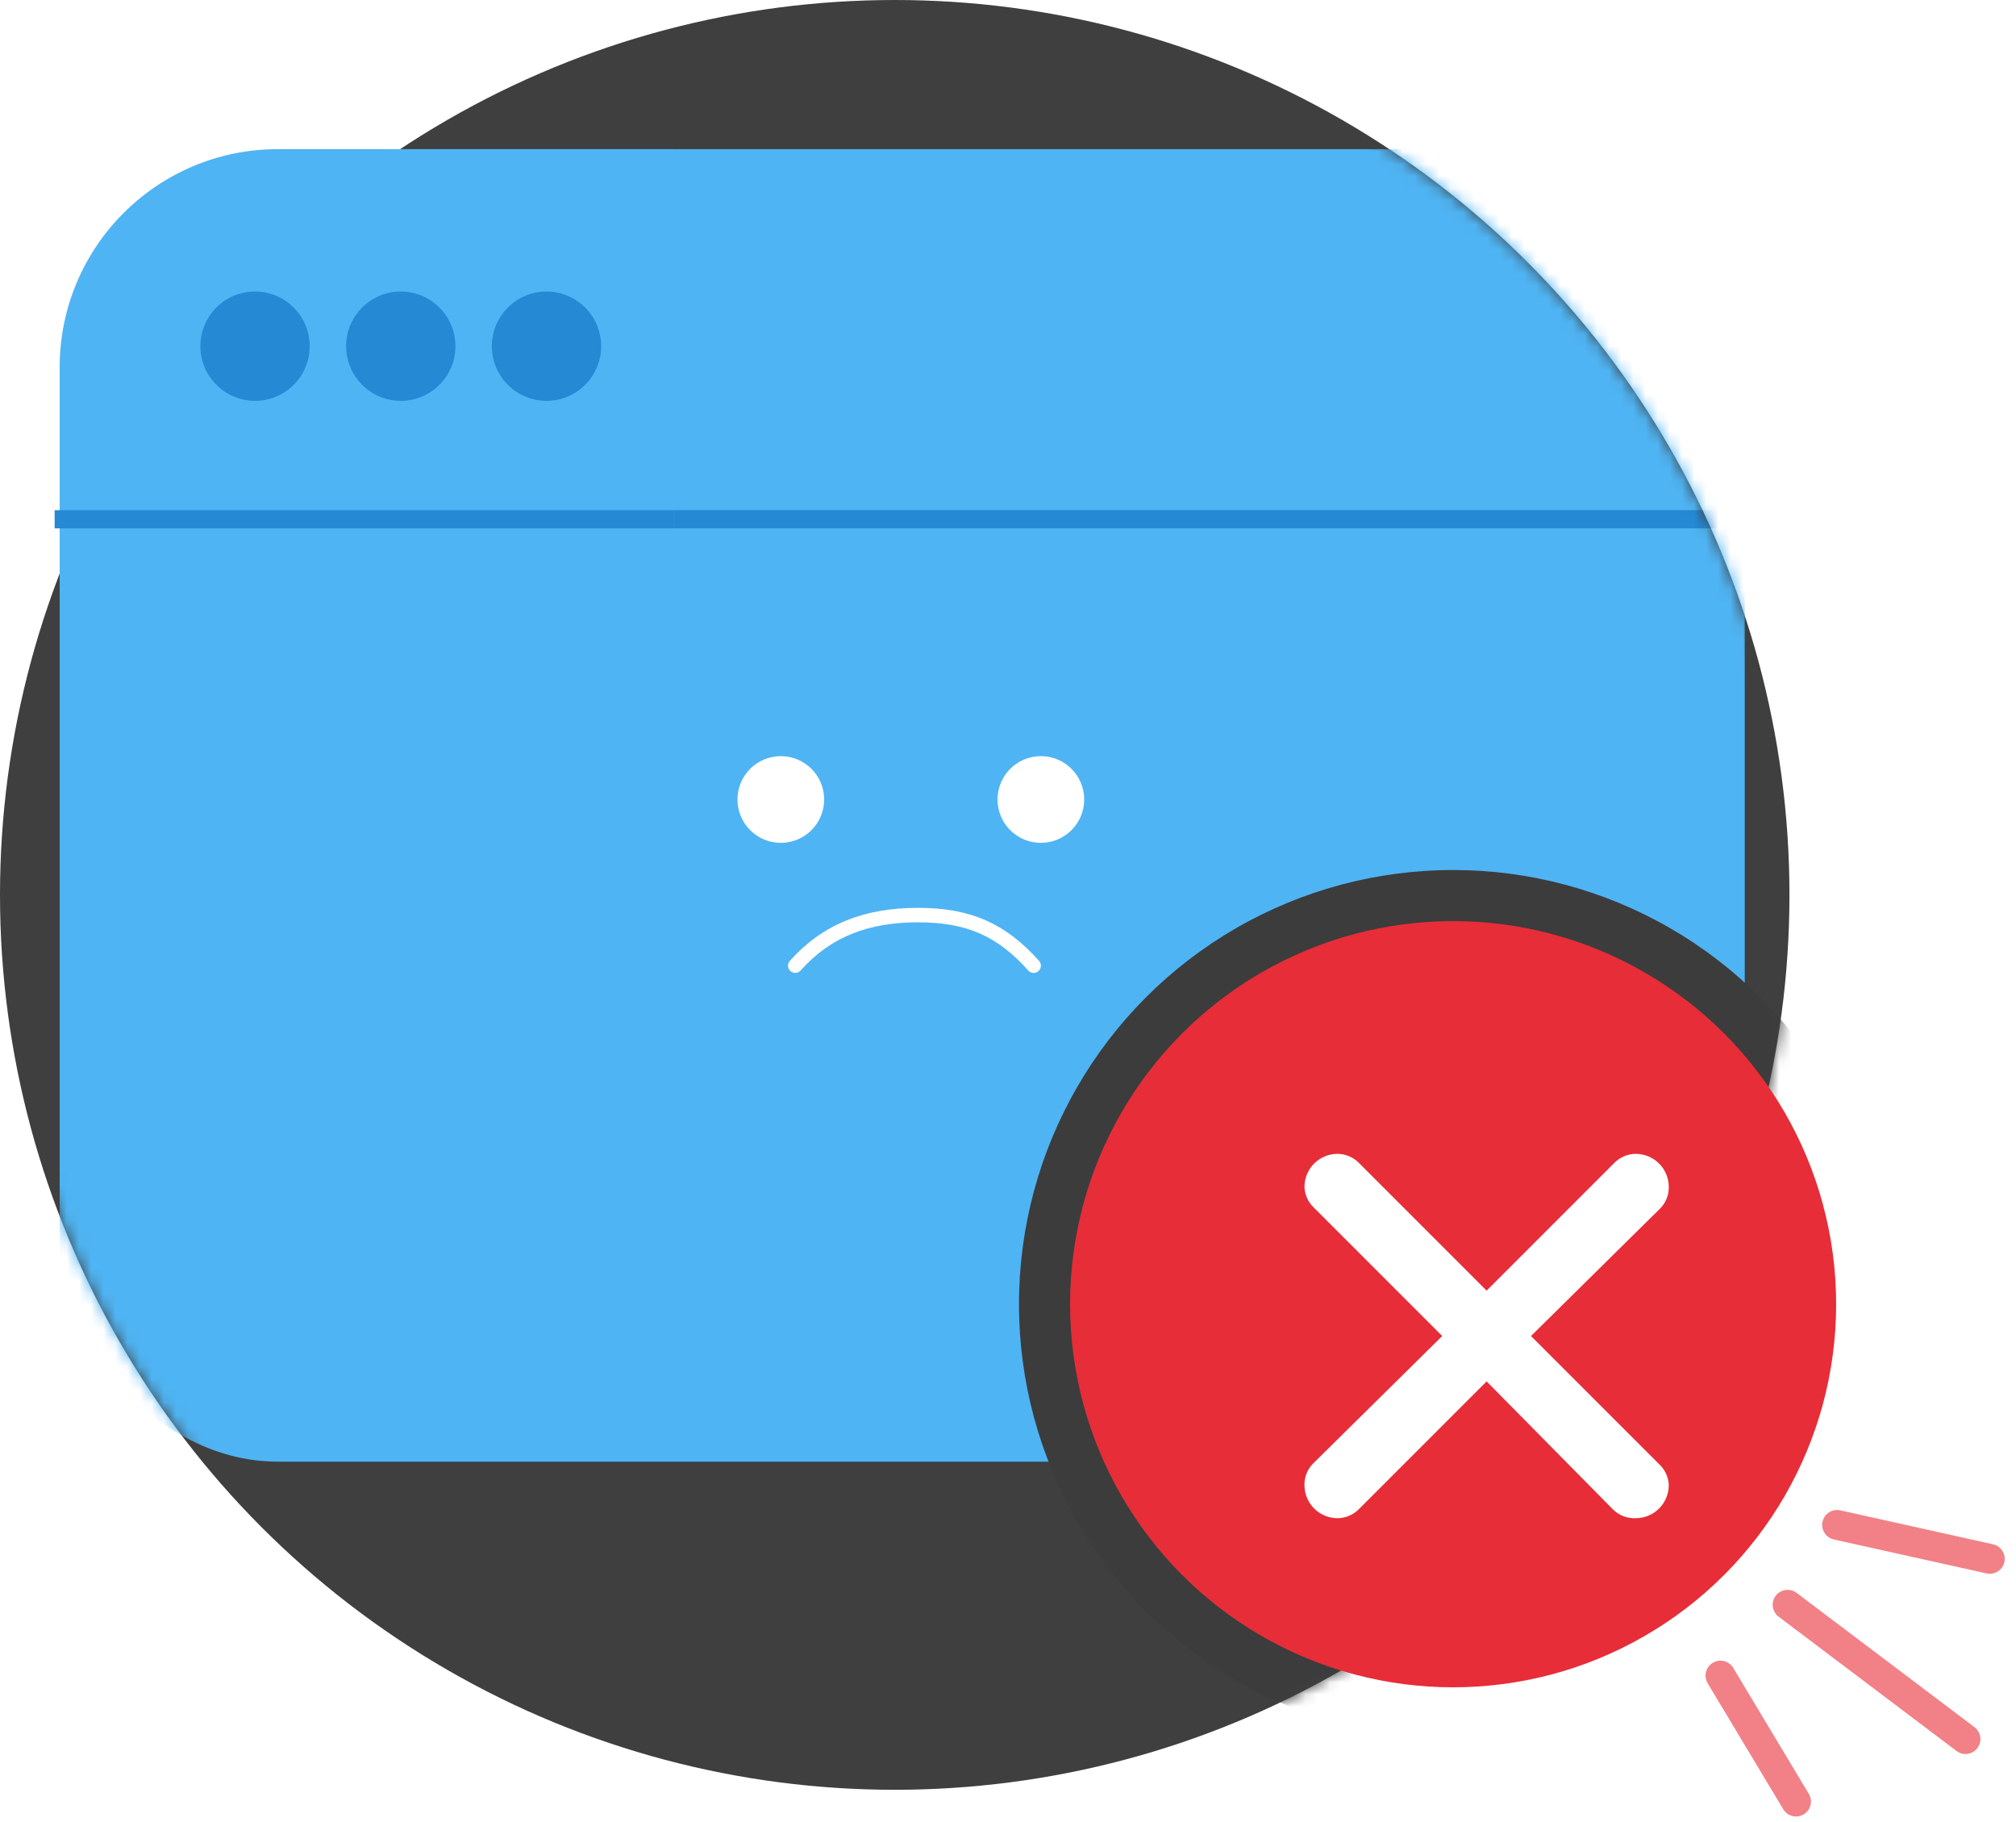 <svg width="166" height="150" viewBox="0 0 166 150" fill="none" xmlns="http://www.w3.org/2000/svg">
<circle cx="73.673" cy="73.673" r="73.673" fill="#3F3F3F"/>
<mask id="mask0_829_6229" style="mask-type:alpha" maskUnits="userSpaceOnUse" x="0" y="0" width="148" height="148">
<circle cx="73.673" cy="73.673" r="73.673" fill="#E0E9F9"/>
</mask>
<g mask="url(#mask0_829_6229)">
<rect x="4.914" y="12.279" width="138.75" height="108.053" rx="17.959" fill="#4FB4F3"/>
<circle cx="21" cy="28.5" r="4.5" fill="#2589D4"/>
<circle cx="33" cy="28.5" r="4.5" fill="#2589D4"/>
<circle cx="45" cy="28.5" r="4.5" fill="#2589D4"/>
<circle cx="64.293" cy="65.819" r="2.974" fill="white" stroke="white" stroke-width="1.19"/>
<circle cx="85.706" cy="65.819" r="2.974" fill="white" stroke="white" stroke-width="1.19"/>
<path d="M85.112 79.499C82.498 76.579 79.821 75.335 75.593 75.335C71.365 75.335 68.096 76.579 65.482 79.499" stroke="white" stroke-width="1.19" stroke-linecap="round"/>
<rect x="4.5" y="41.999" width="139.499" height="1.5" fill="#2589D4"/>
<circle cx="119.649" cy="107.369" r="35.745" fill="#3C3C3C"/>
</g>
<circle cx="119.651" cy="107.37" r="31.54" fill="#E72D38"/>
<g filter="url(#filter0_d_829_6229)">
<path d="M109.383 93.227L119.91 103.753L130.382 93.281C130.614 93.035 130.892 92.838 131.202 92.702C131.511 92.566 131.845 92.494 132.182 92.49C132.906 92.49 133.599 92.778 134.111 93.289C134.622 93.8 134.91 94.494 134.91 95.217C134.916 95.552 134.854 95.884 134.727 96.193C134.601 96.503 134.412 96.783 134.173 97.017L123.564 107.489L134.173 118.097C134.623 118.537 134.886 119.132 134.91 119.761C134.91 120.484 134.622 121.178 134.111 121.689C133.599 122.201 132.906 122.488 132.182 122.488C131.835 122.502 131.488 122.444 131.164 122.318C130.84 122.191 130.546 121.998 130.301 121.752L119.91 111.225L109.41 121.724C109.18 121.962 108.905 122.152 108.6 122.283C108.296 122.414 107.969 122.484 107.638 122.488C106.914 122.488 106.221 122.201 105.709 121.689C105.198 121.178 104.911 120.484 104.911 119.761C104.904 119.426 104.966 119.094 105.093 118.785C105.22 118.475 105.408 118.195 105.647 117.961L116.256 107.489L105.647 96.881C105.197 96.441 104.934 95.846 104.911 95.217C104.911 94.494 105.198 93.8 105.709 93.289C106.221 92.778 106.914 92.49 107.638 92.49C108.292 92.498 108.92 92.763 109.383 93.227Z" fill="white"/>
</g>
<g clip-path="url(#clip0_829_6229)">
<rect x="4.914" y="12.279" width="138.75" height="108.053" rx="17.959" fill="#4FB4F3"/>
<circle cx="21" cy="28.5" r="4.5" fill="#2589D4"/>
<circle cx="33" cy="28.5" r="4.5" fill="#2589D4"/>
<circle cx="45" cy="28.5" r="4.5" fill="#2589D4"/>
<rect x="4.5" y="41.999" width="139.499" height="1.5" fill="#2589D4"/>
</g>
<line x1="147.192" y1="132.113" x2="161.842" y2="143.17" stroke="#E72D38" stroke-opacity="0.6" stroke-width="2.456" stroke-linecap="round"/>
<line x1="151.268" y1="125.54" x2="163.843" y2="128.334" stroke="#E72D38" stroke-opacity="0.6" stroke-width="2.456" stroke-linecap="round"/>
<line x1="141.665" y1="137.944" x2="147.888" y2="148.315" stroke="#E72D38" stroke-opacity="0.6" stroke-width="2.456" stroke-linecap="round"/>
<defs>
<filter id="filter0_d_829_6229" x="103.66" y="91.24" width="37.5" height="37.5" filterUnits="userSpaceOnUse" color-interpolation-filters="sRGB">
<feFlood flood-opacity="0" result="BackgroundImageFix"/>
<feColorMatrix in="SourceAlpha" type="matrix" values="0 0 0 0 0 0 0 0 0 0 0 0 0 0 0 0 0 0 127 0" result="hardAlpha"/>
<feOffset dx="2.5" dy="2.5"/>
<feGaussianBlur stdDeviation="1.875"/>
<feComposite in2="hardAlpha" operator="out"/>
<feColorMatrix type="matrix" values="0 0 0 0 0 0 0 0 0 0 0 0 0 0 0 0 0 0 0.45 0"/>
<feBlend mode="normal" in2="BackgroundImageFix" result="effect1_dropShadow_829_6229"/>
<feBlend mode="normal" in="SourceGraphic" in2="effect1_dropShadow_829_6229" result="shape"/>
</filter>
<clipPath id="clip0_829_6229">
<rect width="51" height="60" fill="white" transform="translate(4.5 12)"/>
</clipPath>
</defs>
</svg>
